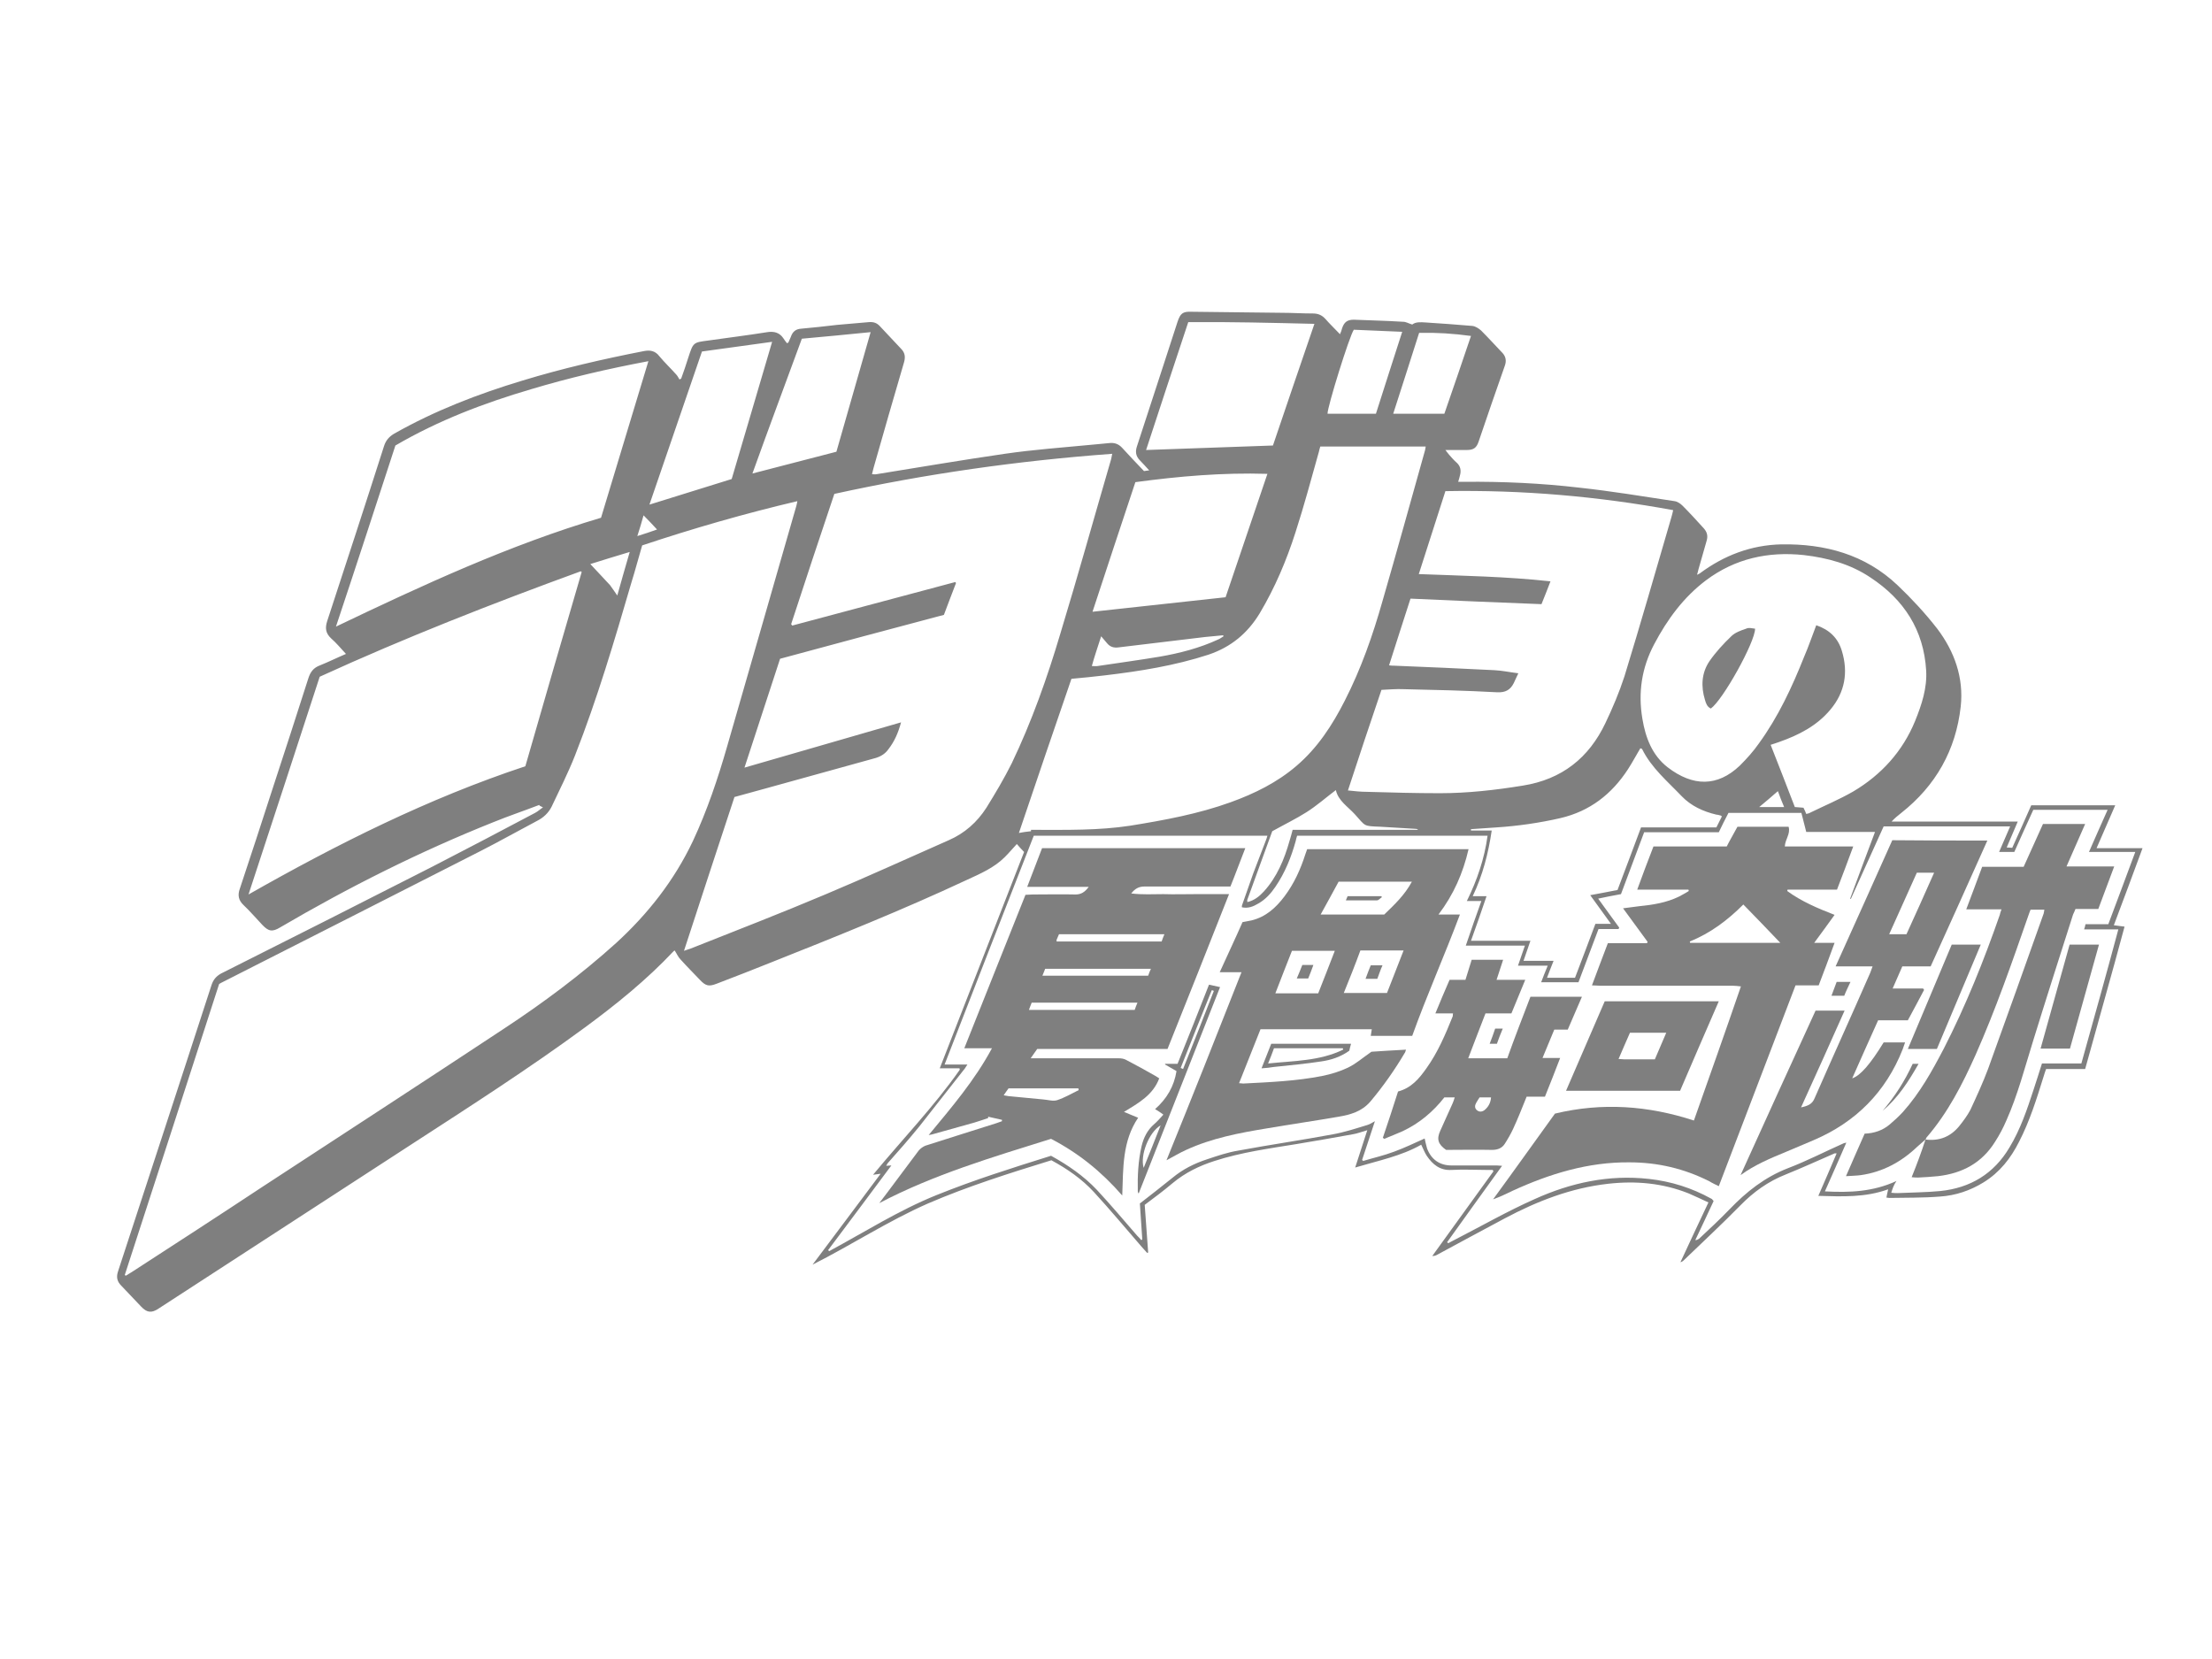<?xml version="1.0" encoding="utf-8"?>
<!-- Generator: Adobe Illustrator 22.1.0, SVG Export Plug-In . SVG Version: 6.00 Build 0)  -->
<svg version="1.1" id="Слой_1" xmlns="http://www.w3.org/2000/svg" xmlns:xlink="http://www.w3.org/1999/xlink" x="0px" y="0px"
	 viewBox="0 0 640 480" style="enable-background:new 0 0 640 480;" xml:space="preserve">
<style type="text/css">
	.st0{opacity:0.5;}
</style>
<g>
	<g class="st0">
		<path d="M156,232.9c-4.4,1.7-8.9,3.2-13.3,5c-21.3,8.5-41.8,18.8-61.6,30.4c-2.3,1.4-3.4,1.2-5.2-0.7c-1.8-1.9-3.5-3.9-5.4-5.7
			c-1.5-1.4-1.8-2.9-1.1-4.8c3.2-9.6,6.3-19.1,9.4-28.7c3.5-10.7,7-21.4,10.4-32.1c0.6-1.9,1.5-3.1,3.4-3.8c2.5-1,4.9-2.2,7.5-3.3
			c-1.5-1.6-2.8-3.2-4.3-4.5c-1.6-1.5-1.8-3-1.1-5.1c5.5-16.8,11-33.6,16.4-50.5c0.5-1.6,1.4-2.7,2.9-3.6
			c11.8-6.7,24.3-11.5,37.2-15.4c11.5-3.5,23.2-6.2,35-8.5c1.9-0.4,3.4-0.1,4.6,1.5c1.5,1.8,3.2,3.4,4.8,5.2c0.4,0.4,0.7,1,1,1.5
			c0.2-0.1,0.4-0.2,0.5-0.3c0.7-2,1.4-3.9,2-5.9c1.5-4.6,1.4-4.5,6-5.1c5.6-0.8,11.3-1.5,16.9-2.4c1.9-0.3,3.5,0.1,4.6,1.7
			c0.3,0.5,0.7,1,1.1,1.5c0.1-0.1,0.3-0.1,0.4-0.2c0.2-0.5,0.5-1.1,0.7-1.6c0.5-1.5,1.4-2.3,3-2.4c3.5-0.3,6.9-0.7,10.4-1.1
			c3.1-0.3,6.1-0.5,9.2-0.8c1.3-0.1,2.3,0.2,3.2,1.2c2,2.2,4.1,4.3,6.1,6.5c1.1,1.1,1.3,2.3,0.9,3.8c-3,10.2-5.9,20.3-8.8,30.5
			c-0.2,0.6-0.3,1.3-0.5,2c0.5,0,0.9,0.1,1.3,0c12.4-2,24.7-4.1,37.1-5.9c8.2-1.2,16.6-1.8,24.9-2.6c1.8-0.2,3.6-0.3,5.3-0.5
			c1.6-0.2,2.8,0.3,3.8,1.4c2,2.2,4.1,4.4,6.3,6.7c0.4-0.1,0.8-0.1,1.5-0.2c-1-1.1-1.8-2-2.6-2.8c-1.3-1.3-1.5-2.6-0.9-4.3
			c2.6-8,5.2-15.9,7.8-23.9c1.3-4,2.6-8,3.9-12c0.8-2.4,1.5-3,4-2.9c8.7,0.1,17.3,0.2,26,0.3c3.1,0,6.1,0.2,9.2,0.2
			c1.5,0,2.6,0.5,3.6,1.6c1.3,1.5,2.7,2.8,4.2,4.4c0.3-0.7,0.5-1.2,0.6-1.7c0.6-1.8,1.5-2.5,3.4-2.5c4.8,0.2,9.5,0.3,14.3,0.6
			c0.8,0,1.6,0.5,2.6,0.8c1-0.8,2.4-0.7,3.9-0.6c4.5,0.3,9,0.6,13.5,1c0.9,0.1,1.8,0.7,2.5,1.3c2.1,2.1,4.1,4.3,6.1,6.4
			c1.1,1.1,1.3,2.4,0.8,3.8c-2.6,7.3-5.1,14.7-7.6,22c-0.6,1.8-1.5,2.4-3.4,2.4c-1.9,0-3.9,0-6.2,0c0.5,0.7,0.8,1,1.1,1.4
			c0.7,0.8,1.4,1.6,2.2,2.3c1.1,1,1.3,2.3,0.9,3.7c-0.1,0.5-0.3,1.1-0.5,1.8c0.7,0,1.3,0,1.8,0c11.1-0.1,22.2,0.4,33.3,1.7
			c9.2,1,18.3,2.5,27.5,3.9c0.8,0.1,1.7,0.7,2.3,1.3c2.1,2.1,4.1,4.3,6.1,6.5c1,1.1,1.3,2.2,0.9,3.6c-0.8,2.8-1.6,5.6-2.4,8.4
			c-0.1,0.4-0.2,0.9-0.4,1.5c0.4-0.2,0.7-0.3,0.8-0.4c7-5.2,14.8-8.2,23.6-8.4c12.6-0.2,24.2,2.9,33.6,11.8c4.1,3.9,8,8.1,11.5,12.6
			c5,6.6,7.7,14.2,6.8,22.5c-1.4,12.6-7.2,22.9-17.2,30.8c-1,0.8-1.9,1.5-2.8,2.5c12,0,24,0,36.5,0c-1.1,2.6-2.1,4.9-3.2,7.5
			c0.7,0,1.1,0.1,1.6,0.1c1.9-4.2,3.7-8.2,5.5-12.3c8.1,0,16,0,24.3,0c-1.8,4.1-3.5,8-5.4,12.4c4.6,0,8.8,0,13.3,0
			c-2.8,7.6-5.5,14.9-8.3,22.3c1.1,0.1,1.9,0.3,3.1,0.4c-3.7,13.8-7.6,27.4-11.4,41.2c-3.8,0-7.5,0-11.3,0c-0.3,0.8-0.5,1.4-0.7,2.1
			c-2,6.4-4,12.9-7.1,18.9c-2.4,4.8-5.6,8.9-10.3,11.8c-3.9,2.4-8.1,3.8-12.6,4.1c-4.9,0.4-9.8,0.3-14.7,0.4c-0.2,0-0.4-0.1-0.8-0.1
			c0.1-0.7,0.3-1.4,0.5-2.4c-6.6,2.4-13.3,2.1-20.2,1.9c1.8-4.2,3.6-8.2,5.3-12.3c-0.5,0-0.7,0-0.8,0.1c-4.6,2-9.2,4.1-13.9,6
			c-5.1,2-9.4,5.1-13.2,9c-5.3,5.4-10.9,10.6-16.4,15.9c-0.2,0.2-0.5,0.4-0.9,0.5c2.6-5.7,5.3-11.3,8.1-17.3c-2-0.9-3.8-1.8-5.7-2.6
			c-7.5-3-15.3-3.7-23.3-2.8c-10.7,1.2-20.5,5-29.9,10c-6.6,3.5-13.2,7.1-19.7,10.6c-0.4,0.2-0.7,0.3-1.3,0.3
			c5.9-8.2,11.8-16.3,17.7-24.5c-0.1-0.1-0.1-0.2-0.2-0.4c-0.5,0-1.1,0-1.6,0c-3.4,0-6.9-0.2-10.3,0c-3.4,0.2-5.5-1.6-7.2-4.1
			c-0.6-0.9-1-2-1.6-3.2c-5.8,3.3-12.4,4.6-19.1,6.6c1.2-3.7,2.3-7.1,3.5-10.8c-1.7,0.5-3,1-4.3,1.2c-5.4,1-10.8,1.9-16.1,2.8
			c-8,1.3-16.1,2.4-23.8,4.9c-4.4,1.4-8.5,3.4-12.1,6.4c-2.6,2.2-5.3,4.2-8.1,6.3c0.3,4.6,0.7,9.2,1,13.8c-0.1,0-0.2,0.1-0.3,0.1
			c-0.6-0.6-1.1-1.3-1.7-1.9c-4.6-5.3-9-10.6-13.7-15.7c-3.5-3.8-7.7-6.7-12.3-9.2c-12,3.7-24.1,7.5-35.7,12.5
			c-11.6,5.1-22.1,12-33.4,17.7c6.5-8.7,13-17.3,19.7-26.3c-0.9,0.1-1.4,0.2-2.2,0.3c8.5-10.3,17.6-19.7,25.1-30.4
			c0-0.1-0.1-0.3-0.1-0.4c-1.8,0-3.6,0-5.7,0c8.2-21.1,16.3-41.8,24.4-62.6c-0.8-0.8-1.4-1.5-2.1-2.3c-1.2,1.3-2.3,2.6-3.5,3.8
			c-3.1,3.1-7.1,4.8-11,6.6c-18.6,8.7-37.6,16.3-56.7,23.9c-5.2,2.1-10.4,4.1-15.6,6.1c-2.3,0.9-3.2,0.7-4.9-1.1
			c-1.9-2-3.8-3.9-5.6-5.9c-0.7-0.7-1.1-1.7-1.7-2.6c0,0-0.2,0.1-0.3,0.2c-7.8,8.3-16.6,15.4-25.7,22.1
			c-16.2,11.9-33.2,22.8-50,33.7c-24.4,15.9-48.9,31.7-73.3,47.6c-2.1,1.4-3.4,1.2-5.1-0.6c-1.9-2-3.8-4-5.7-6
			c-1.3-1.3-1.5-2.6-0.9-4.3c4.1-12.4,8.1-24.9,12.2-37.3c4.9-15.1,9.9-30.2,14.8-45.4c0.5-1.5,1.3-2.5,2.7-3.3
			c20.5-10.3,40.9-20.6,61.3-31c9.9-5.1,19.8-10.3,29.6-15.5c0.8-0.4,1.5-1.1,2.3-1.6C156.2,233.2,156.1,233.1,156,232.9z
			 M36.1,368.9c0.1,0.1,0.2,0.1,0.3,0.2c0.6-0.4,1.2-0.7,1.8-1.1c12.5-8.1,25-16.2,37.4-24.4c23.4-15.3,46.8-30.5,70.1-45.9
			c11.4-7.5,22.3-15.6,32.5-24.8c9.3-8.5,16.9-18.2,22.3-29.6c4.1-8.8,7.2-18,9.9-27.4c6.7-23.1,13.3-46.3,20-69.5
			c0.1-0.4,0.2-0.8,0.3-1.4c-15.3,3.6-30.2,7.9-44.9,12.8c-1.1,3.7-2,7.2-3.1,10.7c-4.9,16.8-9.9,33.7-16.3,50
			c-2,5.1-4.5,10-6.8,14.9c-0.9,1.8-2.4,3.2-4.2,4.1c-5.5,2.9-11,6-16.5,8.8c-24.7,12.6-49.4,25.1-74.2,37.7
			c-0.5,0.2-0.9,0.5-1.3,0.7C54.3,312.9,45.2,340.9,36.1,368.9z M547.2,345.1c0.8,0.1,1.3,0.1,1.9,0.1c4.1-0.2,8.2-0.2,12.3-0.6
			c8.7-0.9,15.5-5,20-12.6c3.2-5.3,5.1-11,7-16.8c0.8-2.5,1.6-4.9,2.4-7.5c3.8,0,7.6,0,11.4,0c3.6-12.9,7.2-25.7,10.7-38.8
			c-3.5,0-6.6,0-9.9,0c0.2-0.6,0.3-1,0.4-1.5c2.2,0,4.4,0,6.6,0c2.6-7,5.2-13.8,7.8-20.9c-4.7,0-8.9,0-13.4,0
			c1.8-4.2,3.6-8.1,5.4-12.2c-7.3,0-14.4,0-21.5,0c-1.9,4.1-3.7,8.2-5.5,12.2c-1.6,0-2.9,0-4.4,0c1.1-2.5,2.1-4.8,3.2-7.4
			c-12.4,0-24.5,0-36.6,0c-3.2,7-6.3,14-9.5,21c-0.1,0-0.1-0.1-0.2-0.1c2.3-6.3,4.7-12.6,7.2-19.3c-6.9,0-13.5,0-19.9,0
			c-0.5-2.1-1-3.8-1.4-5.5c-7.2,0-14.2,0-21.1,0c-1,1.9-1.9,3.7-2.8,5.6c-7.3,0-14.4,0-21.6,0c-2.3,6.1-4.5,12-6.7,17.9
			c-2.2,0.4-4.3,0.8-6.6,1.3c2.2,3,4.1,5.7,6.1,8.4c-0.1,0.1-0.1,0.2-0.2,0.4c-1.9,0-3.8,0-5.8,0c-2,5.3-3.9,10.4-5.8,15.4
			c-3.7,0-7.2,0-10.8,0c0.6-1.6,1.2-3.1,1.9-4.8c-3,0-5.7,0-8.6,0c0.7-2,1.3-3.8,2-5.8c-5.8,0-11.3,0-17.1,0
			c1.5-4.4,2.9-8.5,4.5-12.9c-1.5,0-2.7,0-4.2,0c3-6.1,5.1-12.3,6-18.9c-18.4,0-36.8,0-55.1,0c-0.2,0.6-0.3,1-0.4,1.5
			c-1.3,4.7-3.1,9.2-5.9,13.3c-1.3,1.9-2.8,3.6-4.9,4.8c-1.5,0.9-3,1.5-4.8,1.1c0-0.3,0-0.5,0.1-0.7c1.1-3,2.1-6.1,3.2-9.1
			c1.2-3.2,2.4-6.3,3.6-9.4c0.2-0.4,0.3-0.9,0.5-1.5c-22.7,0-45.2,0-67.6,0c-8.6,22-17.2,44-25.8,66.2c2.3,0,4.3,0,6.6,0
			c-0.5,0.7-0.7,1.2-1.1,1.6c-4.3,5.4-8.5,10.9-12.8,16.3c-3,3.7-6.1,7.2-9.2,10.7c-0.1,0.2-0.2,0.4-0.4,0.7c0.5,0,0.8-0.1,1.5-0.1
			c-6.2,8.3-12.2,16.4-18.3,24.5c0.1,0.1,0.2,0.2,0.3,0.3c10.2-5.5,20.1-11.8,31-16.2c10.9-4.4,22-7.9,33.2-11.4
			c4.9,2.7,9.4,5.8,13.2,9.8c4,4.3,7.8,8.8,11.7,13.3c0.4,0.4,0.8,0.8,1.2,1.3c0.1-0.1,0.2-0.1,0.3-0.2c-0.2-3.4-0.5-6.9-0.7-10.4
			c3.1-2.4,6.3-4.9,9.4-7.4c3-2.5,6.4-4.2,10.1-5.4c3-1,5.9-2,9-2.5c9.1-1.7,18.2-3,27.3-4.7c3.4-0.6,6.7-1.7,10-2.7
			c0.7-0.2,1.3-0.6,2.2-1.1c-1.3,3.9-2.5,7.6-3.7,11.2c0.1,0.1,0.2,0.2,0.3,0.3c3-0.9,6.1-1.6,9-2.7c3-1.1,5.9-2.5,8.8-3.8
			c0.2,0.9,0.4,1.9,0.7,2.9c1.2,3.2,3.7,4.9,7,4.9c4.4,0,8.8,0,13.2,0c0.4,0,0.8,0.1,1.5,0.1c-5.4,7.5-10.7,14.8-15.9,22.1
			c0.1,0.1,0.2,0.2,0.3,0.3c0.7-0.4,1.4-0.7,2.1-1.1c7.6-3.9,15.1-8.2,23-11.7c10.4-4.7,21.4-7.1,33-5.8c6.4,0.7,12.4,2.6,18,5.7
			c0.3,0.1,0.4,0.4,0.7,0.7c-1.8,3.8-3.5,7.6-5.3,11.3c0.5,0,0.8-0.2,1.1-0.4c3-2.8,6-5.6,8.8-8.5c4.9-5.1,10.2-9.3,16.9-11.9
			c5.5-2.1,10.7-4.8,16.1-7.2c0.2-0.1,0.4-0.1,0.8-0.2c-2.1,4.8-4.1,9.4-6.2,14.1c7.2,0.4,14,0.1,20.7-3
			C547.9,342.9,547.6,343.8,547.2,345.1z M228.9,180.6c0.1,0.1,0.2,0.2,0.3,0.4c15.7-4.2,31.4-8.4,47.2-12.6
			c0.1,0.1,0.1,0.2,0.2,0.3c-1.2,3-2.3,6.1-3.5,9.2c-15.8,4.2-31.6,8.4-47.4,12.7c-3.4,10.4-6.8,20.8-10.3,31.5
			c15.2-4.4,30.1-8.7,45.3-13.1c-0.8,3-1.9,5.5-3.6,7.7c-0.9,1.3-2.1,2.1-3.7,2.6c-10.6,2.9-21.2,5.9-31.8,8.8
			c-3,0.8-6.1,1.7-9.1,2.5c-4.9,14.8-9.7,29.5-14.6,44.5c0.9-0.3,1.4-0.5,1.8-0.6c13.1-5.2,26.3-10.3,39.3-15.8
			c11.9-5,23.7-10.4,35.5-15.6c4.6-2,8.2-5.2,10.9-9.4c2.6-4.2,5.1-8.4,7.3-12.8c5.8-12.1,10.3-24.8,14.1-37.6
			c5.1-16.8,9.8-33.7,14.7-50.5c0.1-0.4,0.2-0.9,0.3-1.5c-27.2,2-54,5.8-80.4,11.6C237.2,155.4,233,168,228.9,180.6z M298.3,240.5
			c0-0.1,0-0.2,0-0.4c0.4,0,0.7,0,1.1,0c9.2,0,18.4,0.2,27.6-1.2c9.9-1.6,19.7-3.4,29.1-6.8c6.9-2.5,13.4-5.7,19-10.5
			c6.1-5.2,10.4-11.8,14-18.9c4.7-9.2,8.1-18.9,10.9-28.8c4.2-14.5,8.2-29,12.3-43.6c0.1-0.3,0.1-0.7,0.2-1.1c-10.2,0-20.3,0-30.5,0
			c-0.2,0.6-0.3,1.1-0.4,1.5c-2.2,7.8-4.3,15.7-6.8,23.4c-2.6,8.1-5.9,15.9-10.3,23.3c-3.5,5.8-8.3,9.8-14.8,12
			c-9.8,3.2-19.9,4.8-30,6c-3.2,0.4-6.5,0.7-9.7,1c-5.1,14.8-10.1,29.5-15.2,44.6C295.9,240.8,297.1,240.6,298.3,240.5z
			 M410.5,166.1c12.8,0.5,25.4,0.7,38.1,2.1c-0.9,2.4-1.8,4.6-2.6,6.6c-12.7-0.5-25.3-1-37.9-1.6c-2.1,6.6-4.2,12.9-6.2,19.3
			c0.6,0.1,1,0.1,1.4,0.1c9.7,0.4,19.3,0.8,29,1.3c2.3,0.1,4.5,0.6,7,0.9c-0.6,1.2-0.9,2-1.3,2.8c-1,2-2.4,2.8-4.8,2.7
			c-9-0.5-18-0.7-27-0.9c-2.2-0.1-4.4,0.1-6.5,0.2c-3.3,9.7-6.5,19.3-9.7,29.1c1.9,0.2,3.7,0.4,5.4,0.4c7.1,0.2,14.1,0.4,21.2,0.4
			c8,0,16-0.9,24-2.2c11.3-1.8,19.1-8,23.9-18.1c2.1-4.4,4-8.9,5.5-13.5c4.7-15.3,9.1-30.7,13.6-46.1c0.2-0.6,0.3-1.2,0.5-2
			c-21.8-4-43.7-5.9-65.9-5.5C415.6,150.2,413.1,158,410.5,166.1z M71.9,258.8c25.7-14.6,52-27.8,80.1-37.1
			c5.4-18.7,10.8-37.5,16.3-56.2c-0.1-0.1-0.2-0.2-0.3-0.2c-25.5,9.3-50.8,19.2-75.5,30.5C85.6,216.9,78.8,237.9,71.9,258.8z
			 M525.5,180.9c3.8,1.3,6.3,3.7,7.4,7.4c1.9,6.2,0.9,12-3.3,17c-3.9,4.7-9.2,7.4-14.9,9.4c-0.8,0.3-1.5,0.5-2.4,0.8
			c2.4,6.1,4.7,12,7,18c0.9,0.1,1.7,0.1,2.5,0.2c0.3,0.6,0.6,1.2,0.8,1.8c0.5-0.1,0.9-0.2,1.2-0.4c4.1-2,8.4-3.8,12.4-6.1
			c8.1-4.8,14.3-11.6,17.9-20.4c1.9-4.7,3.5-9.5,3.2-14.6c-0.7-11.7-6.4-20.5-16.1-26.9c-5.8-3.9-12.4-5.7-19.3-6.5
			c-10.3-1.1-19.9,1-28.3,7.3c-6.5,4.9-11.2,11.3-15,18.5c-3.6,6.8-4.7,14-3.4,21.6c0.9,5.4,2.8,10.5,7.3,14
			c7.3,5.6,14.4,5.7,20.9-0.5c2-2,3.9-4.1,5.5-6.4c5.6-7.7,9.6-16.3,13.1-25.1C523.3,187,524.3,184,525.5,180.9z M114.4,128.9
			c-5.7,17.5-11.4,35-17.2,52.4c25.1-12,50.1-23.6,76.7-31.5c4.5-15,9.1-30,13.7-45.3c-11.7,2.2-22.9,4.8-33.9,8.1
			C140.1,116.6,126.9,121.6,114.4,128.9z M474.6,216.5c-1.2,2-2.3,4.1-3.6,6.1c-4.7,7.2-11,12.1-19.5,14.1
			c-6.1,1.4-12.4,2.3-18.6,2.7c-2.4,0.2-4.9,0.3-7.3,0.5c0,0.1,0,0.2,0,0.4c2,0,4,0,6,0c-1,6.7-2.6,12.9-5.5,19c1.5,0,2.6,0,4,0
			c-1.5,4.4-2.9,8.5-4.5,12.9c5.9,0,11.4,0,17.2,0c-0.7,2-1.3,3.8-2,5.8c3,0,5.7,0,8.7,0c-0.7,1.8-1.3,3.2-1.9,4.9
			c2.8,0,5.4,0,8.1,0c2-5.2,3.9-10.3,5.9-15.6c1.5,0,2.8,0,4.5,0c-2.1-2.9-4-5.5-6-8.3c2.8-0.5,5.3-1,7.9-1.5c2.3-6,4.5-12,6.8-18.1
			c7.3,0,14.5,0,21.8,0c0.6-1.2,1.1-2.2,1.6-3.2c-0.3-0.2-0.4-0.3-0.6-0.3c-0.3-0.1-0.7-0.2-1-0.2c-3.8-0.9-7.3-2.5-10-5.3
			c-4.1-4.3-8.8-8.2-11.5-13.7C474.9,216.6,474.7,216.5,474.6,216.5z M366.7,137.1c-13-0.4-25.6,0.7-38.2,2.4
			c-4.2,12.6-8.3,25-12.4,37.5c12.9-1.4,25.7-2.8,38.5-4.2C358.6,161,362.6,149.2,366.7,137.1z M343.8,93.2
			c-4.1,12.3-8.1,24.5-12.2,37c12.3-0.4,24.4-0.9,36.7-1.3c3.9-11.6,7.9-23.2,12-35.2C368,93.4,356.1,93.1,343.8,93.2z M211.7,138.6
			c3.9-13.1,7.7-26.2,11.7-39.7c-7.1,1-13.7,1.9-20.3,2.8c-5.1,14.8-10.1,29.4-15.2,44.3C195.9,143.5,203.7,141.1,211.7,138.6z
			 M232,98c-4.8,13.1-9.6,25.9-14.3,39c8.4-2.2,16.3-4.2,24.3-6.3c3.3-11.5,6.5-22.8,9.9-34.6C245,96.8,238.6,97.4,232,98z
			 M410.6,96.3c-2.5,7.9-5,15.6-7.5,23.4c5.1,0,9.9,0,14.8,0c2.6-7.5,5.1-14.8,7.7-22.5C420.5,96.5,415.7,96.2,410.6,96.3z
			 M384.1,119.7c4.7,0,9.3,0,14,0c2.5-7.9,5-15.6,7.6-23.7c-5-0.2-9.6-0.4-14-0.6C390.4,97.3,384,117.9,384.1,119.7z M368.1,240.5
			c-2.3,6.4-4.8,13.1-7.2,19.8c-0.1,0.2,0,0.4,0,0.7c2.1-0.5,3.5-1.7,4.8-3.1c3.8-4.2,5.9-9.3,7.4-14.6c0.3-1,0.6-2,0.9-3.2
			c12.2,0,24.2,0,36.3,0c-0.3-0.3-0.6-0.3-0.9-0.3c-3.3-0.2-6.6-0.4-10-0.6c-5.1-0.2-4.2-0.1-7.4-3.6c-2-2.2-4.8-3.9-5.5-7
			c-2.8,2.1-5.5,4.5-8.5,6.4C375,236.9,371.7,238.5,368.1,240.5z M315.9,192.7c0.7,0,1.2,0.1,1.7,0c6-0.9,11.9-1.7,17.9-2.7
			c5.8-1,11.6-2.5,17-5c0.5-0.2,1-0.6,1.5-0.9c0-0.1-0.1-0.2-0.1-0.3c-1.7,0.2-3.4,0.3-5.2,0.5c-8.3,1-16.6,2-25,3
			c-1.4,0.2-2.5-0.1-3.4-1.2c-0.5-0.6-1-1.2-1.7-2C317.6,187.2,316.7,189.8,315.9,192.7z M178.6,172.3c1.1-4,2.3-8.1,3.6-12.6
			c-4,1.2-7.6,2.3-11.4,3.5c2,2.2,3.9,4.1,5.7,6.1C177.2,170.2,177.8,171.2,178.6,172.3z M514.4,228.9c-1.8,1.6-3.5,3-5.4,4.6
			c2.5,0,4.7,0,7.2,0C515.5,231.9,515,230.5,514.4,228.9z M190.1,153.2c-1.3-1.4-2.5-2.7-3.9-4.1c-0.6,2.1-1.1,3.9-1.8,6
			C186.6,154.4,188.2,153.9,190.1,153.2z"/>
		<path d="M337.8,303.5c-12.7,0-25.2,0-37.7,0c-0.6,0.8-1.1,1.6-1.9,2.7c1,0,1.6,0,2.1,0c7.8,0,15.6,0,23.4,0c0.7,0,1.4,0.1,2,0.4
			c2.9,1.5,5.8,3.1,8.6,4.7c0.3,0.2,0.6,0.4,1.1,0.7c-1.8,4.8-5.9,7.1-10.2,9.7c1.5,0.6,2.8,1.2,4.1,1.7c-4.6,6.8-4.3,14.5-4.6,22.5
			c-6-6.9-12.7-12.3-20.6-16.4c-16.9,5.3-33.9,10.3-49.7,18.6c0.7-1,1.5-1.9,2.2-2.9c3.1-4.1,6.1-8.2,9.2-12.3
			c0.5-0.6,1.2-1.1,1.9-1.4c6.8-2.2,13.6-4.3,20.5-6.5c0.6-0.2,1.1-0.4,1.7-0.6c0-0.1,0-0.3,0-0.4c-1.3-0.3-2.7-0.6-4-0.9
			c0,0.1,0,0.2,0,0.4c-1.3,0.4-2.6,0.9-4,1.3c-3.9,1.1-7.9,2.2-11.8,3.3c-0.3,0.1-0.7,0.2-1.4,0.3c6.7-8.1,13.3-15.8,18.3-25.1
			c-2.8,0-5.2,0-8,0c6-15,11.8-29.7,17.7-44.4c0.8,0,1.4-0.1,2.1-0.1c4.1,0,8.3-0.1,12.4,0c1.6,0,2.7-0.7,3.8-2.2
			c-6,0-11.7,0-17.8,0c1.5-3.9,2.9-7.6,4.3-11.2c19.6,0,39,0,58.8,0c-1.5,3.8-2.8,7.4-4.3,11.1c-0.7,0-1.3,0-1.9,0
			c-7.7,0-15.4,0-23,0c-1.6,0-2.7,0.6-3.8,2c3.2,0.4,6.3,0.2,9.3,0.2c3.1,0.1,6.2,0,9.4,0c3.1,0,6.1,0,9.6,0
			C349.6,274,343.7,288.7,337.8,303.5z M305.7,272.4c10.2,0,20.2,0,30.4,0c0.2-0.7,0.5-1.3,0.8-2.1c-10.3,0-20.4,0-30.5,0
			c-0.2,0.5-0.4,0.9-0.6,1.4C305.7,271.8,305.7,272,305.7,272.4z M297.7,292.2c10.3,0,20.4,0,30.6,0c0.2-0.7,0.5-1.3,0.8-2.1
			c-10.3,0-20.4,0-30.6,0C298.2,290.8,298,291.4,297.7,292.2z M333,280.3c-10.3,0-20.4,0-30.6,0c-0.2,0.6-0.5,1.2-0.8,2
			c10.3,0,20.4,0,30.6,0C332.4,281.6,332.7,281,333,280.3z M312.1,315.4c0-0.2-0.1-0.3-0.1-0.5c-6.7,0-13.4,0-20.2,0
			c-0.4,0.6-0.9,1.2-1.4,2c0.8,0.1,1.4,0.3,2,0.3c3.1,0.3,6.3,0.6,9.4,0.9c1.4,0.1,2.9,0.6,4.1,0.2
			C308,317.6,310.1,316.4,312.1,315.4z"/>
		<path d="M490.1,324.2c4.6-13,9.1-25.7,13.6-38.8c-0.9-0.1-1.6-0.2-2.4-0.2c-12.8,0-25.5,0-38.3,0c-0.7,0-1.4-0.1-2.4-0.1
			c1.6-4.2,3-8.1,4.6-12.2c3.8,0,7.6,0,11.3,0c0.1-0.1,0.1-0.2,0.2-0.4c-2.3-3.1-4.6-6.3-7.1-9.7c1.7-0.2,3.2-0.4,4.6-0.6
			c4-0.4,7.9-1,11.6-2.8c0.9-0.5,1.9-1,2.8-1.6c0-0.1,0-0.3-0.1-0.4c-4.8,0-9.6,0-14.8,0c1.6-4.4,3.1-8.4,4.7-12.5
			c7.1,0,14.1,0,21.2,0c1-2,2.1-3.8,3.1-5.7c5,0,9.9,0,14.8,0c0.6,2.1-1,3.6-1.1,5.7c6.5,0,12.9,0,19.8,0c-1.6,4.3-3.1,8.4-4.7,12.5
			c-4.8,0-9.6,0-14.3,0c0,0.1-0.1,0.2-0.1,0.4c4.1,3,8.8,5,13.7,6.9c-1.9,2.7-3.8,5.2-5.9,8.1c2.1,0,3.8,0,5.9,0
			c-1.6,4.3-3,8.2-4.6,12.3c-2.2,0-4.4,0-6.7,0c-7.4,19.4-14.8,38.7-22.2,58.1c-1-0.5-1.9-0.9-2.7-1.4c-7.3-3.7-15-5.5-23.2-5.5
			c-11.9-0.1-23,3.3-33.7,8.2c-1.9,0.9-3.7,1.8-5.7,2.5c6-8.2,11.9-16.5,17.9-24.8C463.6,318.9,476.9,319.9,490.1,324.2z
			 M488.9,272.4c0,0.1,0.1,0.2,0.1,0.4c8.6,0,17.3,0,26.1,0c-3.6-3.8-7.1-7.4-10.7-11.1C499.9,266.2,494.9,270,488.9,272.4z"/>
		<path d="M359.2,281.3c-2.2,0-4,0-6.3,0c2.3-5.1,4.5-9.7,6.6-14.5c0.9-0.2,1.8-0.3,2.6-0.5c4.1-1,7-3.6,9.5-6.9
			c2.8-3.7,4.7-7.9,6.1-12.3c0.2-0.5,0.3-0.9,0.5-1.4c15.6,0,31.1,0,46.7,0c-1.6,6.9-4.3,13.1-8.7,18.9c2.2,0,4,0,6.2,0
			c-4.5,12-9.6,23.4-13.8,35.1c-4.1,0-8,0-12,0c0.1-0.7,0.2-1.2,0.3-1.9c-10.7,0-21.3,0-32.2,0c-2,5.1-4.1,10.3-6.2,15.6
			c0.6,0,0.9,0.1,1.2,0.1c7.7-0.4,15.3-0.7,22.9-2.2c2.5-0.5,5.1-1.3,7.4-2.4c2.3-1.1,4.2-2.8,6.8-4.6c2.8-0.2,6.3-0.4,10-0.6
			c-0.2,0.5-0.2,0.8-0.4,1c-2.9,4.9-6.2,9.6-9.9,14c-2.5,2.9-5.7,3.8-9.2,4.4c-6.9,1.2-13.9,2.2-20.9,3.4
			c-7.9,1.3-15.8,2.8-23.2,6.2c-1.8,0.8-3.6,1.9-5.7,3C344.9,317.5,352,299.6,359.2,281.3z M387.3,255.1c-1.7,3.1-3.4,6.3-5.2,9.5
			c6.2,0,12.3,0,18.4,0c2.9-2.8,5.9-5.6,8-9.5C401.2,255.1,394.3,255.1,387.3,255.1z M388.8,287.3c4.3,0,8.3,0,12.5,0
			c1.6-4,3.1-8,4.8-12.3c-4.4,0-8.4,0-12.5,0C392.1,279.1,390.5,283.1,388.8,287.3z M386.2,275.1c-4.3,0-8.3,0-12.4,0
			c-1.6,4.1-3.2,8.1-4.8,12.3c4.3,0,8.3,0,12.4,0C383,283.3,384.6,279.3,386.2,275.1z"/>
		<path d="M557.1,329.7c-0.8,0.7-1.6,1.4-2.4,2.1c-4.6,4.4-10,7.3-16.3,8.2c-0.3,0-0.6,0.1-0.9,0.1c-1,0.1-2,0.1-3.4,0.2
			c1.8-4.2,3.6-8.2,5.4-12.3c2.7-0.1,5.2-0.9,7.3-2.7c1.3-1.1,2.6-2.3,3.8-3.6c4.9-5.5,8.4-11.8,11.8-18.3
			c6.4-12.5,11.6-25.5,16.2-38.7c0.1-0.4,0.2-0.9,0.5-1.6c-3.4,0-6.6,0-10.2,0c1.6-4.3,3.1-8.2,4.6-12.3c4,0,8,0,12,0
			c1.9-4.3,3.8-8.3,5.6-12.4c4,0,8,0,12.2,0c-1.8,4.1-3.5,8-5.4,12.3c4.6,0,9,0,13.8,0c-1.6,4.3-3.1,8.3-4.6,12.3
			c-2.2,0-4.4,0-6.6,0c-0.2,0.6-0.5,1.1-0.7,1.6c-3.9,12.2-7.8,24.4-11.6,36.7c-2.4,7.7-4.4,15.5-7.7,22.9c-0.9,2.1-2,4.2-3.3,6.2
			c-3.8,6.1-9.5,9.1-16.5,9.9c-1.9,0.2-3.8,0.3-5.7,0.4c-0.5,0-1.1,0-1.9-0.1C554.6,336.9,555.9,333.4,557.1,329.7
			c4,0.5,7.2-0.8,9.7-3.8c1.2-1.5,2.4-3.1,3.3-4.8c1.8-3.9,3.6-7.8,5.1-11.8c5.4-15,10.8-30,16.1-45c0.1-0.3,0.1-0.7,0.2-1.1
			c-1.4,0-2.6,0-4,0c-0.2,0.6-0.5,1.2-0.7,1.9c-4.7,13.5-9.4,27-15.2,40.1c-3.8,8.5-8,16.7-14.1,23.8
			C557.3,329.1,557.3,329.5,557.1,329.7z"/>
		<path d="M575,243.2c-5.5,12.3-10.9,24.3-16.4,36.4c-2.8,0-5.4,0-8.2,0c-0.9,2.1-1.8,4.1-2.8,6.4c3.1,0,6,0,8.8,0
			c0.1,0.1,0.2,0.3,0.3,0.4c-1.5,2.9-3.1,5.8-4.7,8.8c-2.8,0-5.6,0-8.6,0c-2.5,5.6-5,11.1-7.5,16.8c2.4-0.8,5.3-4.2,9.1-10.4
			c1.9,0,3.9,0,6.2,0c-0.3,0.8-0.5,1.4-0.7,2c-4.9,12.4-13.6,21.1-25.8,26.3c-2.6,1.1-5.2,2.2-7.8,3.3c-4.6,1.9-9.2,3.8-13.3,6.8
			c7.2-15.9,14.4-31.7,21.7-47.6c2.7,0,5.4,0,8.4,0c-4.2,9.4-8.3,18.6-12.6,28c1.9-0.4,3.2-0.9,3.9-2.6
			c5.3-12.1,10.8-24.2,16.1-36.3c0.2-0.5,0.4-1.1,0.7-1.9c-3.6,0-6.9,0-10.7,0c5.6-12.4,11-24.4,16.4-36.5
			C556.7,243.2,565.7,243.2,575,243.2z M551.6,270.3c2.7-5.9,5.3-11.7,8-17.8c-1.8,0-3.4,0-5,0c-2.6,5.9-5.3,11.7-8,17.8
			C548.5,270.3,550,270.3,551.6,270.3z"/>
		<path d="M442.8,288.4c5,0,9.8,0,14.9,0c-1.4,3.3-2.8,6.4-4.1,9.5c-1.3,0-2.5,0-3.9,0c-1.1,2.7-2.2,5.3-3.4,8.2c1.8,0,3.3,0,5.1,0
			c-1.5,3.9-2.9,7.5-4.4,11.2c-1.8,0-3.5,0-5.3,0c-1.3,3.2-2.5,6.3-3.9,9.3c-0.7,1.5-1.5,2.9-2.4,4.3c-0.8,1.3-2.1,1.8-3.7,1.8
			c-4.5-0.1-8.9,0-13.3,0c-2.3-1.6-2.8-3.1-1.7-5.5c1.2-2.7,2.4-5.3,3.6-8c0.2-0.5,0.4-1,0.6-1.7c-1.1,0-1.9,0-3,0
			c-3.2,4.1-7.2,7.5-12.1,9.8c-1.8,0.8-3.6,1.5-5.3,2.2c-0.1-0.1-0.3-0.2-0.4-0.3c1.5-4.5,3-8.9,4.4-13.4c3.8-1,6.1-3.7,8.2-6.7
			c3.3-4.6,5.5-9.8,7.6-15c0.1-0.2,0-0.4,0.1-0.9c-1.7,0-3.2,0-5.1,0c1.4-3.4,2.7-6.5,4.1-9.7c1.5,0,3,0,4.6,0
			c0.6-2,1.2-3.9,1.8-5.8c3,0,5.9,0,9.1,0c-0.6,1.9-1.2,3.7-1.9,5.8c2.8,0,5.4,0,8.3,0c-1.4,3.4-2.7,6.5-4,9.7c-2.5,0-5,0-7.5,0
			c-1.7,4.3-3.3,8.6-5,13c3.8,0,7.4,0,11.3,0C438.2,300.3,440.5,294.4,442.8,288.4z M431.4,317.5c-1.1,0-2.2,0-3.3,0
			c-0.3,0.5-0.7,1-1,1.6c-0.4,0.7-0.5,1.5,0.2,2.1c0.7,0.6,1.5,0.5,2.2,0C430.6,320.3,431.3,319.1,431.4,317.5z"/>
		<path d="M486.1,315.6c-11,0-21.8,0-33,0c3.8-8.8,7.5-17.3,11.2-25.9c11,0,21.8,0,33,0C493.5,298.4,489.8,307,486.1,315.6z
			 M478.8,306.5c1.1-2.6,2.2-5.1,3.3-7.7c-3.7,0-7,0-10.5,0c-1.1,2.5-2.2,5-3.3,7.6c0.8,0,1.2,0.1,1.6,0.1
			C472.8,306.5,475.7,306.5,478.8,306.5z"/>
		<path d="M560.4,303.5c-2.9,0-5.5,0-8.4,0c4.3-10.2,8.5-20.2,12.7-30.2c2.8,0,5.4,0,8.4,0C568.8,283.5,564.6,293.5,560.4,303.5z"/>
		<path d="M598.8,273.3c2.9,0,5.6,0,8.5,0c-2.8,10.1-5.6,20.1-8.4,30.1c-2.8,0-5.5,0-8.5,0C593.2,293.3,596,283.3,598.8,273.3z"/>
		<path d="M334.2,320.9c3.4-3,5.5-6.6,6.2-11c-1.1-0.6-2.2-1.3-3.3-1.9c0-0.1,0-0.2,0-0.2c1.1,0,2.3,0,3.6,0
			c3.1-7.7,6.1-15.2,9.1-22.9c1,0.2,1.9,0.4,3.2,0.7c-7.9,20-15.7,39.8-23.5,59.6c-0.1,0-0.2,0-0.2,0c0-0.2-0.1-0.4-0.1-0.5
			c-0.1-4.4,0.1-8.8,1.1-13.1c0.6-2.5,1.7-4.7,3.7-6.4c0.9-0.8,1.7-1.7,2.6-2.7C335.7,321.8,335,321.4,334.2,320.9z M335.8,325.6
			c-3.4,2-6,8.7-4.9,12.3C332.6,333.7,334.2,329.7,335.8,325.6z M341.6,309c0.2,0.1,0.5,0.2,0.7,0.3c3-7.5,6-15.1,8.9-22.6
			c-0.2-0.1-0.4-0.2-0.6-0.2C347.6,293.9,344.6,301.4,341.6,309z"/>
		<path d="M365,309.1c1-2.5,1.9-4.8,2.8-7.1c7.7,0,15.3,0,23.1,0c-0.2,0.7-0.4,1.4-0.5,2c-2.5,1.8-5.3,2.7-8.1,3.1
			c-4.5,0.7-9.1,1.1-13.7,1.6C367.5,308.9,366.4,309,365,309.1z M388.6,303.7c0-0.1,0-0.3-0.1-0.4c-6.6,0-13.2,0-19.9,0
			c-0.5,1.4-1,2.7-1.7,4.4C374.5,306.9,381.8,307,388.6,303.7z"/>
		<path d="M544.7,321.4c3.5-4.1,6.4-8.6,8.7-13.6c0.5,0,1,0,1.7,0C552.2,312.9,549.1,317.7,544.7,321.4z"/>
		<path d="M533.6,288.1c-1.3,0-2.4,0-3.7,0c0.5-1.4,1-2.7,1.5-4c1.3,0,2.5,0,4,0C534.7,285.6,534.1,286.8,533.6,288.1z"/>
		<path d="M433.1,302c-0.7,0-1.3,0-2.1,0c0.6-1.5,1.1-2.9,1.6-4.4c0.7,0,1.3,0,2.2,0C434.1,299.2,433.6,300.6,433.1,302z"/>
		<path d="M507.8,181.9c0,3.9-9.3,20.6-12.8,23.1c-1.1-0.5-1.4-1.5-1.7-2.5c-1.2-3.9-1-7.8,1.3-11.2c1.8-2.6,4-5,6.3-7.2
			c1.1-1.1,2.8-1.7,4.3-2.2C506,181.5,506.9,181.8,507.8,181.9z"/>
		<path d="M389.4,260.5c0.2-0.5,0.4-0.9,0.5-1.2c3.3,0,6.6,0,9.8,0c0,0.1,0.1,0.2,0.1,0.3c-0.5,0.3-0.9,0.9-1.4,0.9
			C395.4,260.5,392.5,260.5,389.4,260.5z"/>
		<path d="M398.5,283.2c-1.2,0-2.2,0-3.4,0c0.5-1.4,1-2.7,1.5-3.9c1.1,0,2.1,0,3.4,0C399.4,280.6,399,281.9,398.5,283.2z"/>
		<path d="M376.8,279.2c1.1,0,2,0,3.2,0c-0.5,1.4-1,2.7-1.5,3.9c-1.1,0-2,0-3.3,0C375.8,281.7,376.3,280.5,376.8,279.2z"/>
	</g>
	<g>
	</g>
</g>
</svg>
